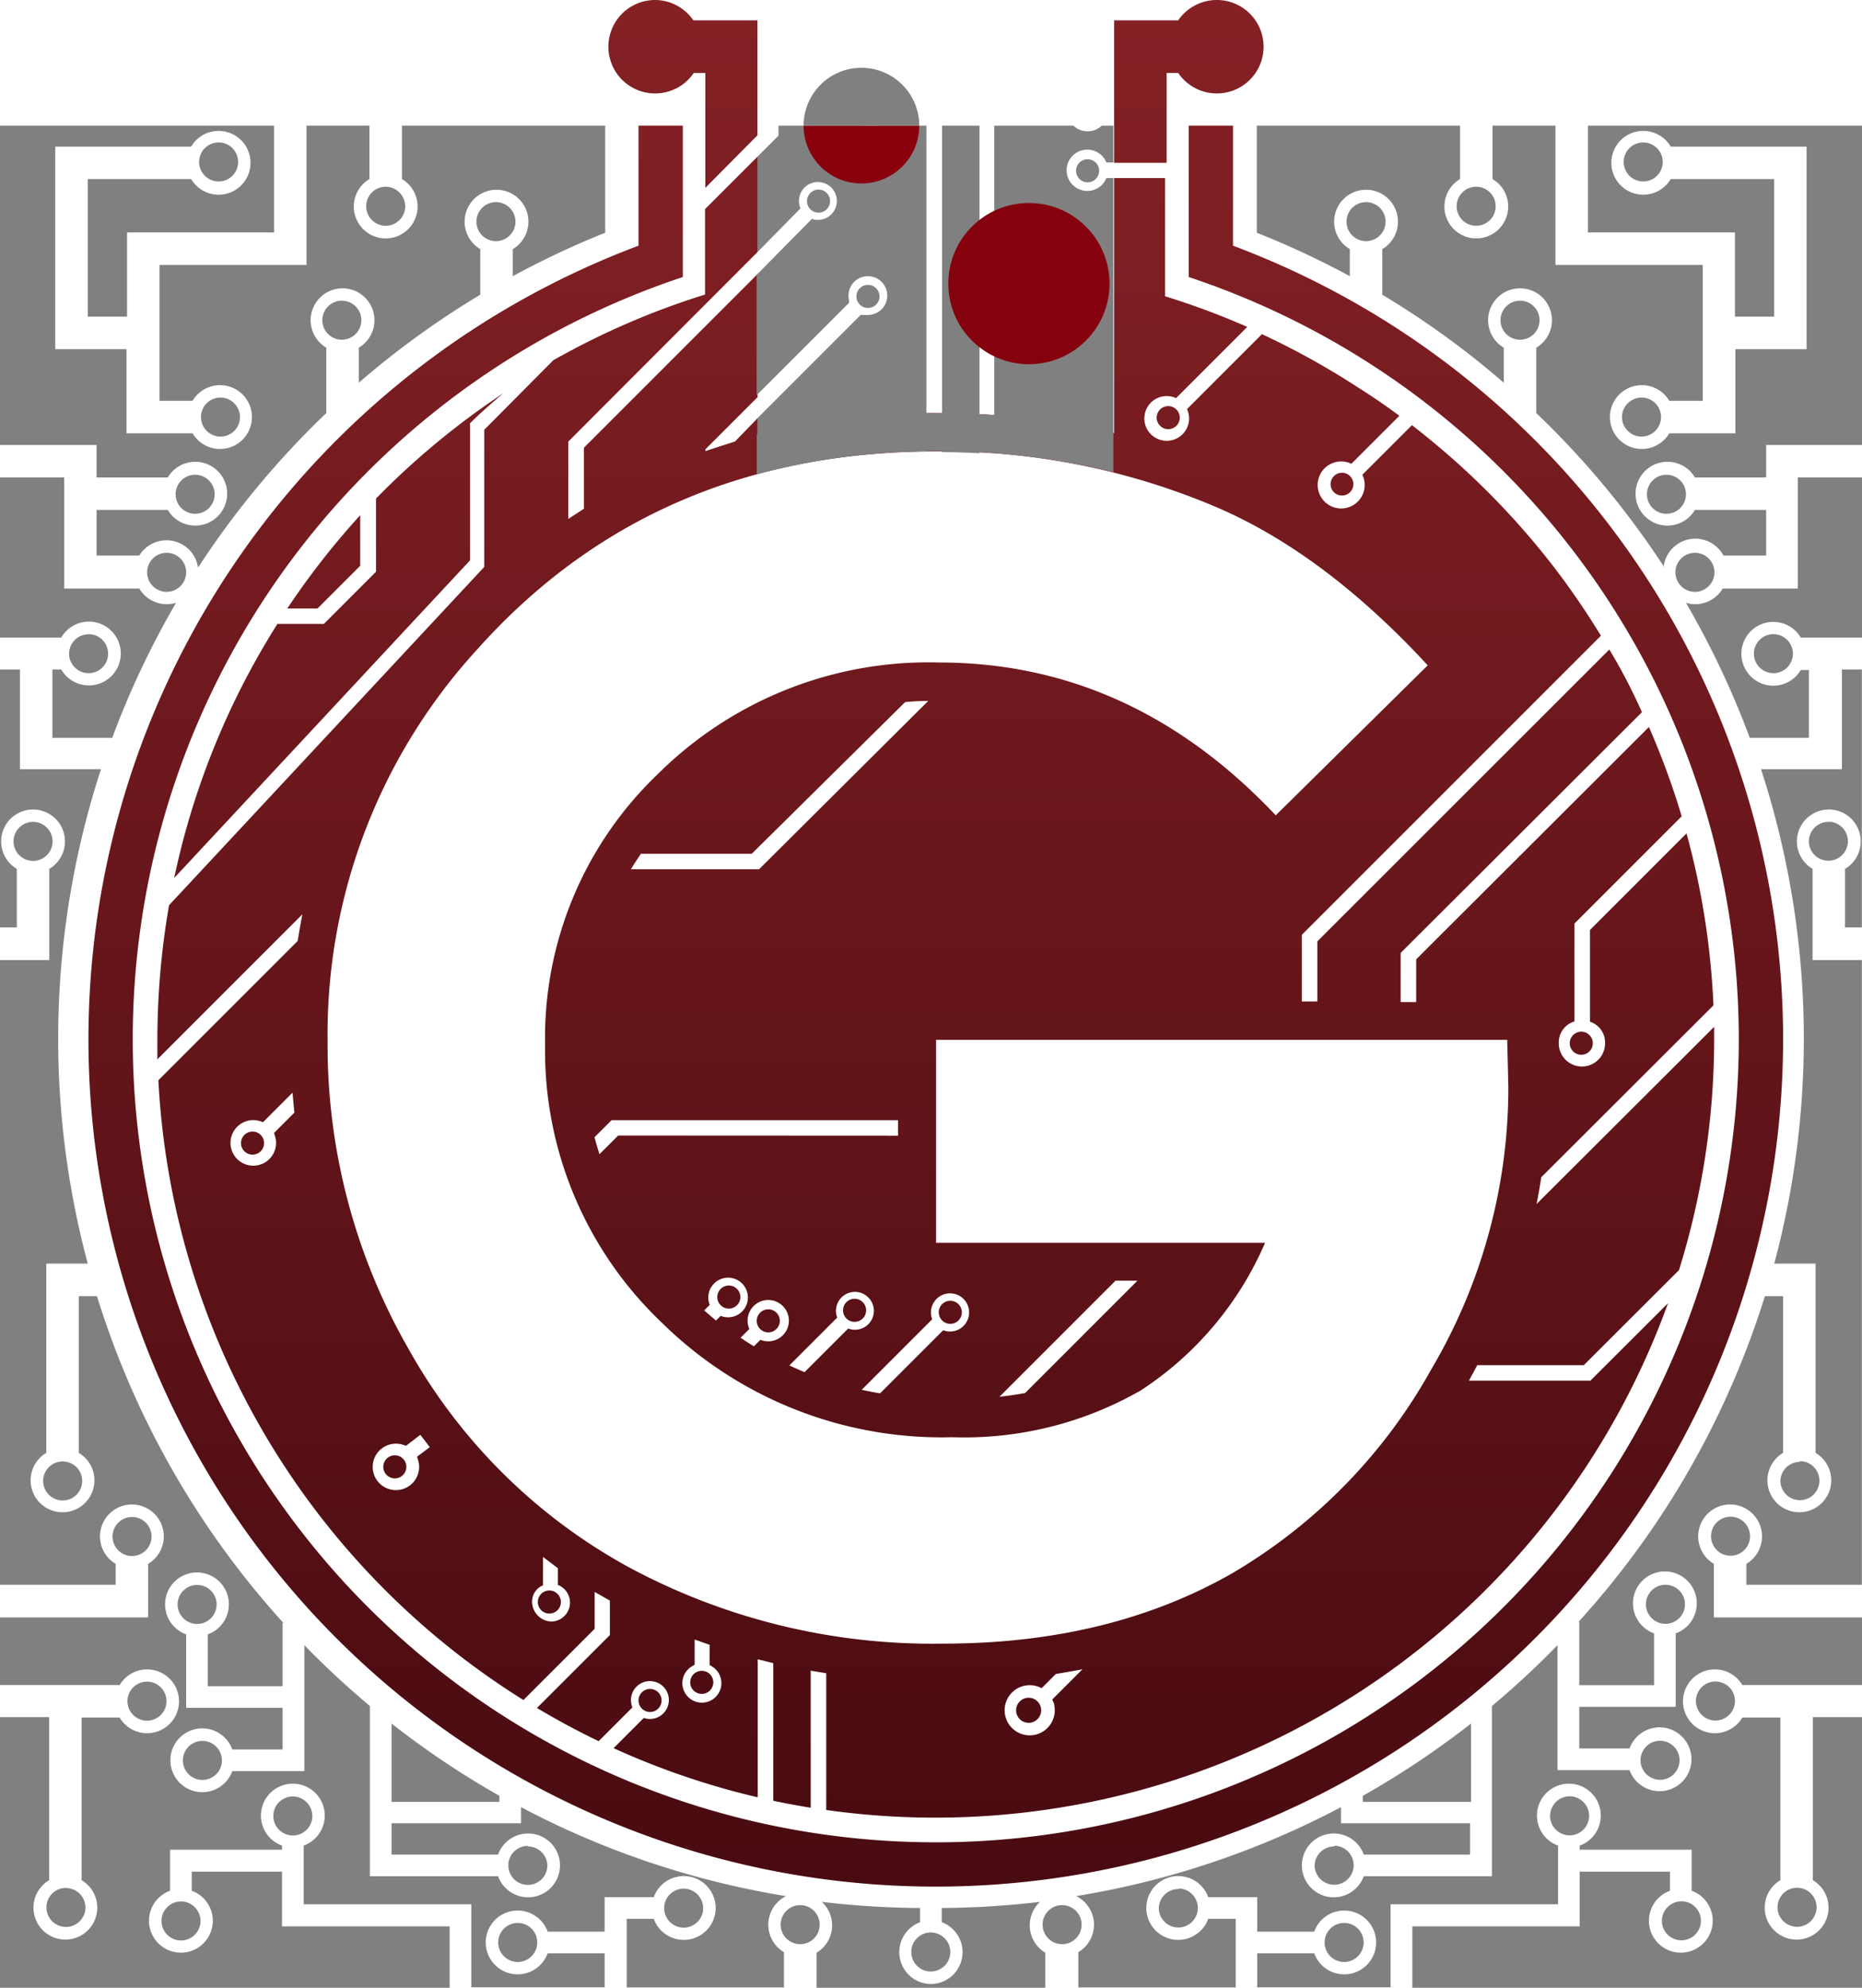 <svg xmlns="http://www.w3.org/2000/svg" xmlns:xlink="http://www.w3.org/1999/xlink" viewBox="0 0 130.73 139.55"><defs><style>.cls-1,.cls-2,.cls-4{fill-rule:evenodd;}.cls-1{fill:url(#GradientFill_1);}.cls-2{fill:gray;}.cls-3{fill:#86010e;}.cls-4{fill:#8a010e;}</style><linearGradient id="GradientFill_1" x1="65.7" y1="-24.21" x2="65.7" y2="155" gradientUnits="userSpaceOnUse"><stop offset="0" stop-color="#902529"/><stop offset="1" stop-color="#3e070d"/></linearGradient></defs><title>Maroon on grey</title><g id="Layer_2" data-name="Layer 2"><g id="Layer_1-2" data-name="Layer 1"><path class="cls-1" d="M86.57,17.25a59.49,59.49,0,1,1-41.74,0V8.82h3.11V19.45a56.38,56.38,0,1,0,35.52,0V8.82h3.11v8.44ZM46,0a3.28,3.28,0,1,0,2.71,5.12h.81V8.82h0v4.37l0,0h0L53.18,9.5h0V1.43h-4.5A3.27,3.27,0,0,0,46,0ZM85.43,0a3.28,3.28,0,0,0-2.71,1.43h-4.5v10h3.69V5.12h.81A3.28,3.28,0,1,0,85.43,0ZM20.19,42.72h2.1l3-3V36.17a54.91,54.91,0,0,0-5.12,6.55Zm20.8-7-1.09.71V31L53.18,17.7V11L52,12.18l-2.5,2.5,0,0v6a54.32,54.32,0,0,0-10.65,4.61L34,30.17V39.8L11.87,63.55A55,55,0,0,0,11.05,73q0,.69,0,1.37L21.23,64.19q-.18.93-.33,1.87l-9.78,9.78a54.62,54.62,0,0,0,25.63,43.51l5-5v-2.59l1.07.61h0v2.42l-5.12,5.12q2.11,1.26,4.33,2.33l2.37-2.37a1.35,1.35,0,0,1-.1-.52,1.33,1.33,0,1,1,.9,1.26l-2.12,2.12a54.24,54.24,0,0,0,10.12,3.45v-9.69l1.09.27v9.66q1.3.28,2.63.49v-9.62l1.09.18v9.6a54.7,54.7,0,0,0,59.1-35.58l-5.45,5.44h-8.53q.3-.54.59-1.09h7.48l6.68-6.67A54.62,54.62,0,0,0,120.35,73q0-.46,0-.91L107.88,84.53q.19-.93.33-1.88L120.3,70.58a54.54,54.54,0,0,0-1.89-12.07l-6.78,6.78v6.44a1.53,1.53,0,0,1,1.06,1.52,1.62,1.62,0,0,1-3.25,0,1.54,1.54,0,0,1,1.1-1.54V64.84l7.53-7.53a54.07,54.07,0,0,0-2.3-6.27L99.43,67.35v3H98.34V66.9L115.28,50q-1-2.26-2.29-4.4L92.49,66.09v4.22H91.4V65.63l21-21q-1.22-2-2.61-3.9l-.66-.88a55,55,0,0,0-10-10l-3.48,3.48a1.65,1.65,0,1,1-.77-.77l3.37-3.37q-1.44-1.07-3-2.05h0a54.54,54.54,0,0,0-6.65-3.68l-5.26,5.26a1.57,1.57,0,1,1-.77-.77l5-5a54.24,54.24,0,0,0-5.77-2.15l0,0V12.5H78.22V30.41A54,54,0,0,0,65.81,29a50.92,50.92,0,0,0-12.63,1.51V29.37L51.6,31q-1,.31-2.07.67v-.13l3.66-3.66V19.24L41,31.43v4.31Zm59.26,11q-7.33-7.94-15-11.18a49.13,49.13,0,0,0-19.47-3.85q-19.88,0-32.31,13.94A40,40,0,0,0,23,73.14a42.86,42.86,0,0,0,5.66,21.52A39.3,39.3,0,0,0,44.1,110a45,45,0,0,0,22.15,5.39q11.6,0,20.23-4.92a38,38,0,0,0,14-14.32,38.91,38.91,0,0,0,5.42-19.84L105.82,73H65.72V87.25h23.1A23.43,23.43,0,0,1,80.1,97.61a24.91,24.91,0,0,1-13.25,3.29,28,28,0,0,1-20.34-8,26.35,26.35,0,0,1-8.24-19.58,25.6,25.6,0,0,1,7.94-19,26.94,26.94,0,0,1,19.71-7.81q13.52,0,23.65,10.73L100.25,46.7ZM79.86,89.91H78.32l-8.15,8.15q.9-.1,1.8-.26l7.9-7.9ZM63.05,79.73V78.64H42.94l-1.2,1.2q.16.6.35,1.19l1.31-1.31ZM76,117.19q-.93.18-1.87.33l-1,1a1.76,1.76,0,1,0,.89,1.2.51.51,0,0,0-.07-.24l-.07-.17L76,117.19Zm-26.14-1.7-1.09-.39v1.77l-.18.11A1.37,1.37,0,1,0,50,117l-.18-.11v-1.38Zm-10.74-5.43-1-.76v2a1.23,1.23,0,0,0-.76,1.21,1.4,1.4,0,0,0,1.33,1.33,1.33,1.33,0,0,0,.48-2.57v-1.17Zm-8.95-8.47-.66-.86-1,.77-.22-.07a1.63,1.63,0,1,0,1.06,1.06l-.07-.22.89-.67Zm-9.5-23.46q-.07-.71-.13-1.42l-2.07,2.07-.21-.07a1.6,1.6,0,1,0,1.05,1.05l-.07-.22,1.42-1.42ZM65.17,49.21q-.82,0-1.62.08L52.78,59.94H45q-.37.54-.71,1.09h9L65.17,49.21ZM52,93.92q.46.31.93.6l.46-.46a1.45,1.45,0,1,0-.78-.76l-.62.62Zm3.42,1.94q.53.25,1.07.47l3.06-3.06a1.33,1.33,0,1,0-.77-.77l-3.37,3.37Zm5.08,1.71q.64.14,1.29.25l4.43-4.43a1.34,1.34,0,1,0-.77-.77l-5,5Zm-9.33-7.32a.81.81,0,1,0,.81.81.81.81,0,0,0-.81-.81Zm2.77,1.67a.81.81,0,1,0,.81.81.81.81,0,0,0-.81-.81ZM94.22,33.19a.8.8,0,1,0,.8.8.8.8,0,0,0-.8-.8Zm-22,86a.88.88,0,1,0,.88.88.88.88,0,0,0-.88-.88Zm9.8-90.68a.81.81,0,1,0,.81.81.81.81,0,0,0-.81-.81Zm29,43.92a.81.81,0,1,0,.81.81.81.81,0,0,0-.81-.81ZM49.27,117.3a.81.81,0,1,0,.81.81.81.81,0,0,0-.81-.81Zm-3.63,1.27a.81.81,0,1,0,.81.81.81.81,0,0,0-.81-.81Zm-7.07-6.91a.81.81,0,1,0,.81.81.81.81,0,0,0-.81-.81Zm-10.85-9.49a.81.81,0,1,0,.81.81.81.81,0,0,0-.81-.81Zm39-10.85a.81.81,0,1,0,.81.81.81.81,0,0,0-.81-.81ZM60,91.18a.81.81,0,1,0,.81.81.81.81,0,0,0-.81-.81ZM17.73,79.44a.81.81,0,1,0,.81.81.81.81,0,0,0-.81-.81ZM49.44,92l.83.71.33-.33a1.39,1.39,0,1,0-.77-.77l-.39.39ZM12.23,61.64,33,39.34V29.72l.12-.12c.43-.43,1.25-1.18,2.23-2A55,55,0,0,0,26.4,35v5.14l-3.66,3.66H19.48A54.32,54.32,0,0,0,12.23,61.64Z"/><path class="cls-2" d="M65.36,139.29a2.24,2.24,0,0,0,.76-4.34v-1a61.36,61.36,0,0,0,6.9-.43,2.24,2.24,0,0,0,.37,3.57v2.48H57.33v-2.48a2.24,2.24,0,0,0,.37-3.57,61.36,61.36,0,0,0,6.9.43v1a2.24,2.24,0,0,0,.76,4.34ZM7.88,51.8a61.08,61.08,0,0,1,4.48-9.48,2.24,2.24,0,0,1-2.58-1H4.51v-7.8H0V44.76H4.3A2.24,2.24,0,1,1,4.3,47H3.68V51.8ZM6.23,44.52A1.37,1.37,0,1,1,4.85,45.9a1.37,1.37,0,0,1,1.38-1.37Zm9.25-16.61a1.37,1.37,0,1,0,1.37,1.38,1.38,1.38,0,0,0-1.37-1.38ZM34.82,14.19a1.37,1.37,0,1,0,1.37,1.37,1.37,1.37,0,0,0-1.37-1.37ZM24,21.11a1.37,1.37,0,1,0,1.37,1.37A1.37,1.37,0,0,0,24,21.11Zm3.07-8a1.37,1.37,0,1,0,1.38,1.37,1.38,1.38,0,0,0-1.38-1.37ZM11.7,38.81a1.37,1.37,0,1,1-1.37,1.37,1.37,1.37,0,0,1,1.37-1.37Zm2.2,1A2.24,2.24,0,0,0,9.78,39h-3v-3.2h5a2.24,2.24,0,1,0,0-2.28h-5V31.24H0V8.82H19.24v7.5H8.92v5.91H6.16V12.57h7.26a2.24,2.24,0,1,0,0-2.28H3.88V24.51h5v5.91h4.64a2.24,2.24,0,1,0,0-2.28H11.2V18.6H21.52V8.82h4.42v3.75a2.24,2.24,0,1,0,2.28,0V8.82H42.49v7.52A60.8,60.8,0,0,0,36,19.39v-1.9a2.24,2.24,0,1,0-2.28,0v3.2a60.71,60.71,0,0,0-8.53,6.18V24.41a2.24,2.24,0,1,0-2.28,0V29a61.13,61.13,0,0,0-9,10.84Zm-.19-6.48a1.37,1.37,0,1,1-1.38,1.37,1.37,1.37,0,0,1,1.38-1.37ZM15.35,10a1.37,1.37,0,1,0,1.37,1.37A1.37,1.37,0,0,0,15.35,10Zm21,125a1.37,1.37,0,1,0,1.37,1.37A1.37,1.37,0,0,0,36.38,135Zm29,.67a1.37,1.37,0,1,0,1.37,1.37,1.37,1.37,0,0,0-1.37-1.37Zm-9.17-1.92a1.37,1.37,0,1,0,1.37,1.37,1.37,1.37,0,0,0-1.37-1.37Zm-1-.63a2.24,2.24,0,0,0-.14,3.93v2.48H44v-4.82H45.9a2.24,2.24,0,1,0,0-1.52H42.45v2.42h-4a2.24,2.24,0,1,0,0,1.52h4v2.39H33.09v-5.83H21.32v-4.12a2.24,2.24,0,1,0-1.52,0v.29H11.94v2.88a2.24,2.24,0,1,0,1.52,0V131.4H19.8v3.84H31.57v4.31H0v-19H3.45V132a2.24,2.24,0,1,0,2.28,0V120.58H8.4a2.24,2.24,0,1,0,0-2.28H0v-4.75H10.4v-3.76a2.24,2.24,0,1,0-2.28,0v1.47H0V67.4H3.46V61a2.24,2.24,0,1,0-2.28,0v4.11H0V47H1.4v7H7.09a61.08,61.08,0,0,0-.93,34.71H3.25V102a2.24,2.24,0,1,0,2.28,0v-11H6.81A60.88,60.88,0,0,0,19.9,113.94h-.06v4.44H14.59v-3.64a2.24,2.24,0,1,0-1.52,0v5.16h6.77v2.92H16.31a2.24,2.24,0,1,0,0,1.52h5.06V115.5a61.37,61.37,0,0,0,4.6,4.27v11.95h9a2.24,2.24,0,1,0,0-1.52H27.49V128h9.09v-1.13a60.53,60.53,0,0,0,18.62,6.25ZM48,132.59A1.37,1.37,0,1,0,49.37,134,1.38,1.38,0,0,0,48,132.59Zm-10.95-3A1.37,1.37,0,1,0,38.43,131a1.37,1.37,0,0,0-1.37-1.37Zm-2-3.52A61.11,61.11,0,0,1,27.49,121v5.5h7.57v-.44Zm-14.49.05a1.37,1.37,0,1,0,1.37,1.38,1.38,1.38,0,0,0-1.37-1.38Zm-7.86,7.37a1.37,1.37,0,1,0,1.38,1.37,1.38,1.38,0,0,0-1.38-1.37Zm1.5-11.27a1.37,1.37,0,1,0,1.38,1.37,1.37,1.37,0,0,0-1.38-1.37Zm-.37-10.95a1.37,1.37,0,1,0,1.38,1.37,1.37,1.37,0,0,0-1.38-1.37ZM4.59,132.54A1.37,1.37,0,1,0,6,133.92a1.37,1.37,0,0,0-1.37-1.37Zm5.73-14.48a1.37,1.37,0,1,0,1.37,1.37,1.37,1.37,0,0,0-1.37-1.37ZM9.26,106.5a1.37,1.37,0,1,0,1.38,1.37,1.37,1.37,0,0,0-1.38-1.37ZM4.4,102.6A1.37,1.37,0,1,0,5.77,104,1.37,1.37,0,0,0,4.4,102.6ZM2.32,57.7a1.37,1.37,0,1,0,1.37,1.37A1.37,1.37,0,0,0,2.32,57.7Zm120.53-5.9a61.1,61.1,0,0,0-4.48-9.48,2.24,2.24,0,0,0,2.58-1h5.27v-7.8h4.51V44.76h-4.3a2.24,2.24,0,1,0,0,2.28H127V51.8Zm1.65-7.28a1.37,1.37,0,1,0,1.38,1.37,1.38,1.38,0,0,0-1.38-1.37Zm-9.25-16.61a1.37,1.37,0,1,1-1.37,1.38,1.38,1.38,0,0,1,1.37-1.38ZM95.91,14.19a1.37,1.37,0,1,1-1.37,1.37,1.37,1.37,0,0,1,1.37-1.37Zm10.81,6.92a1.37,1.37,0,1,1-1.37,1.37,1.37,1.37,0,0,1,1.37-1.37Zm-3.07-8a1.37,1.37,0,1,1-1.38,1.37,1.37,1.37,0,0,1,1.38-1.37ZM119,38.81a1.37,1.37,0,1,0,1.37,1.37A1.37,1.37,0,0,0,119,38.81Zm-2.2,1A2.24,2.24,0,0,1,121,39h3v-3.2h-5a2.24,2.24,0,1,1,0-2.28h5V31.24h6.79V8.82H111.49v7.5h10.32v5.91h2.75V12.57H117.3a2.24,2.24,0,1,1,0-2.28h9.54V24.51h-5v5.91h-4.64a2.24,2.24,0,1,1,0-2.28h2.35V18.6H109.21V8.82h-4.42v3.75a2.24,2.24,0,1,1-2.28,0V8.82H88.24v7.52a60.77,60.77,0,0,1,6.53,3.05v-1.9a2.24,2.24,0,1,1,2.28,0v3.2a60.72,60.72,0,0,1,8.53,6.18V24.41a2.24,2.24,0,1,1,2.28,0V29a61.13,61.13,0,0,1,9,10.84Zm.19-6.48a1.37,1.37,0,1,0,1.38,1.37A1.37,1.37,0,0,0,117,33.33ZM115.38,10A1.37,1.37,0,1,1,114,11.42,1.37,1.37,0,0,1,115.38,10Zm-21,125A1.37,1.37,0,1,1,93,136.39,1.37,1.37,0,0,1,94.35,135Zm-19.81-1.25a1.37,1.37,0,1,0,1.37,1.37,1.37,1.37,0,0,0-1.37-1.37Zm1-.63a2.24,2.24,0,0,1,.14,3.93v2.48H86.76v-4.82H84.83a2.24,2.24,0,1,1,0-1.52h3.44v2.42h4a2.24,2.24,0,1,1,0,1.52h-4v2.39h9.36v-5.83h11.76v-4.12a2.24,2.24,0,1,1,1.52,0v.29h7.86v2.88a2.24,2.24,0,1,1-1.52,0V131.4h-6.34v3.84H99.16v4.31h31.57v-19h-3.45V132a2.24,2.24,0,1,1-2.28,0V120.58h-2.67a2.24,2.24,0,1,1,0-2.28h8.4v-4.75h-10.4v-3.76a2.24,2.24,0,1,1,2.28,0v1.47h8.11V67.4h-3.46V61a2.24,2.24,0,1,1,2.28,0v4.11h1.18V47h-1.4v7h-5.68a61.08,61.08,0,0,1,.93,34.71h2.9V102a2.24,2.24,0,1,1-2.28,0v-11h-1.28a60.87,60.87,0,0,1-13.09,22.87h.06v4.44h5.25v-3.64a2.24,2.24,0,1,1,1.52,0v5.16h-6.77v2.92h3.53a2.24,2.24,0,1,1,0,1.52h-5.06V115.5a61.29,61.29,0,0,1-4.6,4.27v11.95h-9a2.24,2.24,0,1,1,0-1.52h7.46V128H94.15v-1.13a60.53,60.53,0,0,1-18.62,6.25Zm7.19-.54A1.37,1.37,0,1,1,81.36,134a1.37,1.37,0,0,1,1.38-1.38Zm10.95-3A1.37,1.37,0,1,1,92.3,131a1.37,1.37,0,0,1,1.37-1.37Zm2-3.52a61.09,61.09,0,0,0,7.57-5.06v5.5H95.68v-.44Zm14.49.05a1.37,1.37,0,1,1-1.37,1.38,1.38,1.38,0,0,1,1.37-1.38Zm7.86,7.37a1.37,1.37,0,1,1-1.38,1.37,1.38,1.38,0,0,1,1.38-1.37Zm-1.5-11.27a1.37,1.37,0,1,1-1.38,1.37,1.37,1.37,0,0,1,1.38-1.37Zm.37-10.95a1.37,1.37,0,1,1-1.37,1.37,1.37,1.37,0,0,1,1.37-1.37Zm9.24,21.27a1.37,1.37,0,1,1-1.37,1.37,1.37,1.37,0,0,1,1.37-1.37Zm-5.73-14.48a1.37,1.37,0,1,1-1.37,1.37,1.37,1.37,0,0,1,1.37-1.37Zm1.07-11.57a1.37,1.37,0,1,1-1.38,1.37,1.37,1.37,0,0,1,1.38-1.37Zm4.86-3.9A1.37,1.37,0,1,1,125,104a1.37,1.37,0,0,1,1.37-1.37Zm2.08-44.89A1.37,1.37,0,1,1,127,59.08,1.37,1.37,0,0,1,128.41,57.7Z"/><path class="cls-2" d="M53.18,19.24,57,15.37a1.33,1.33,0,1,0-.8-.74L53.18,17.7V11l1.48-1.48V8.82h5.9v1.28l-.18.11a1.37,1.37,0,1,0,1.44,0l-.18-.11V8.82h3.4V31.69a46.91,46.91,0,0,0-11.87,1.6V29.37l7.26-7.26.2,0a1.35,1.35,0,0,0,.31,0,1.36,1.36,0,1,0-1.33-1.05l0,.2-6.49,6.49V19.24Zm4.29-5.93a.81.81,0,1,0,.81.81.81.81,0,0,0-.81-.81ZM60.94,20a.81.81,0,1,0,.81.81.81.81,0,0,0-.81-.81ZM68.77,8.82v23q-1.32-.07-2.63-.08V8.82Z"/><path class="cls-2" d="M75.36,8.82a1.45,1.45,0,0,0,2,0h.81v2.59h-.49a1.45,1.45,0,1,0,0,1.09h.49V33.15a51.07,51.07,0,0,0-12.41-1.48,47.88,47.88,0,0,0-12.63,1.61V30.52A50.93,50.93,0,0,1,65.81,29q2,0,4,.14V8.82Zm1,2.36a.81.81,0,1,0,.81.81A.81.81,0,0,0,76.4,11.18Z"/><circle class="cls-3" cx="72.24" cy="19.91" r="5.66"/><path class="cls-4" d="M56.42,8.82a4.06,4.06,0,0,0,8.12,0Z"/><path class="cls-2" d="M60.48,4.76a4.06,4.06,0,0,0-4.06,4.06h8.12A4.06,4.06,0,0,0,60.48,4.76Z"/></g></g></svg>